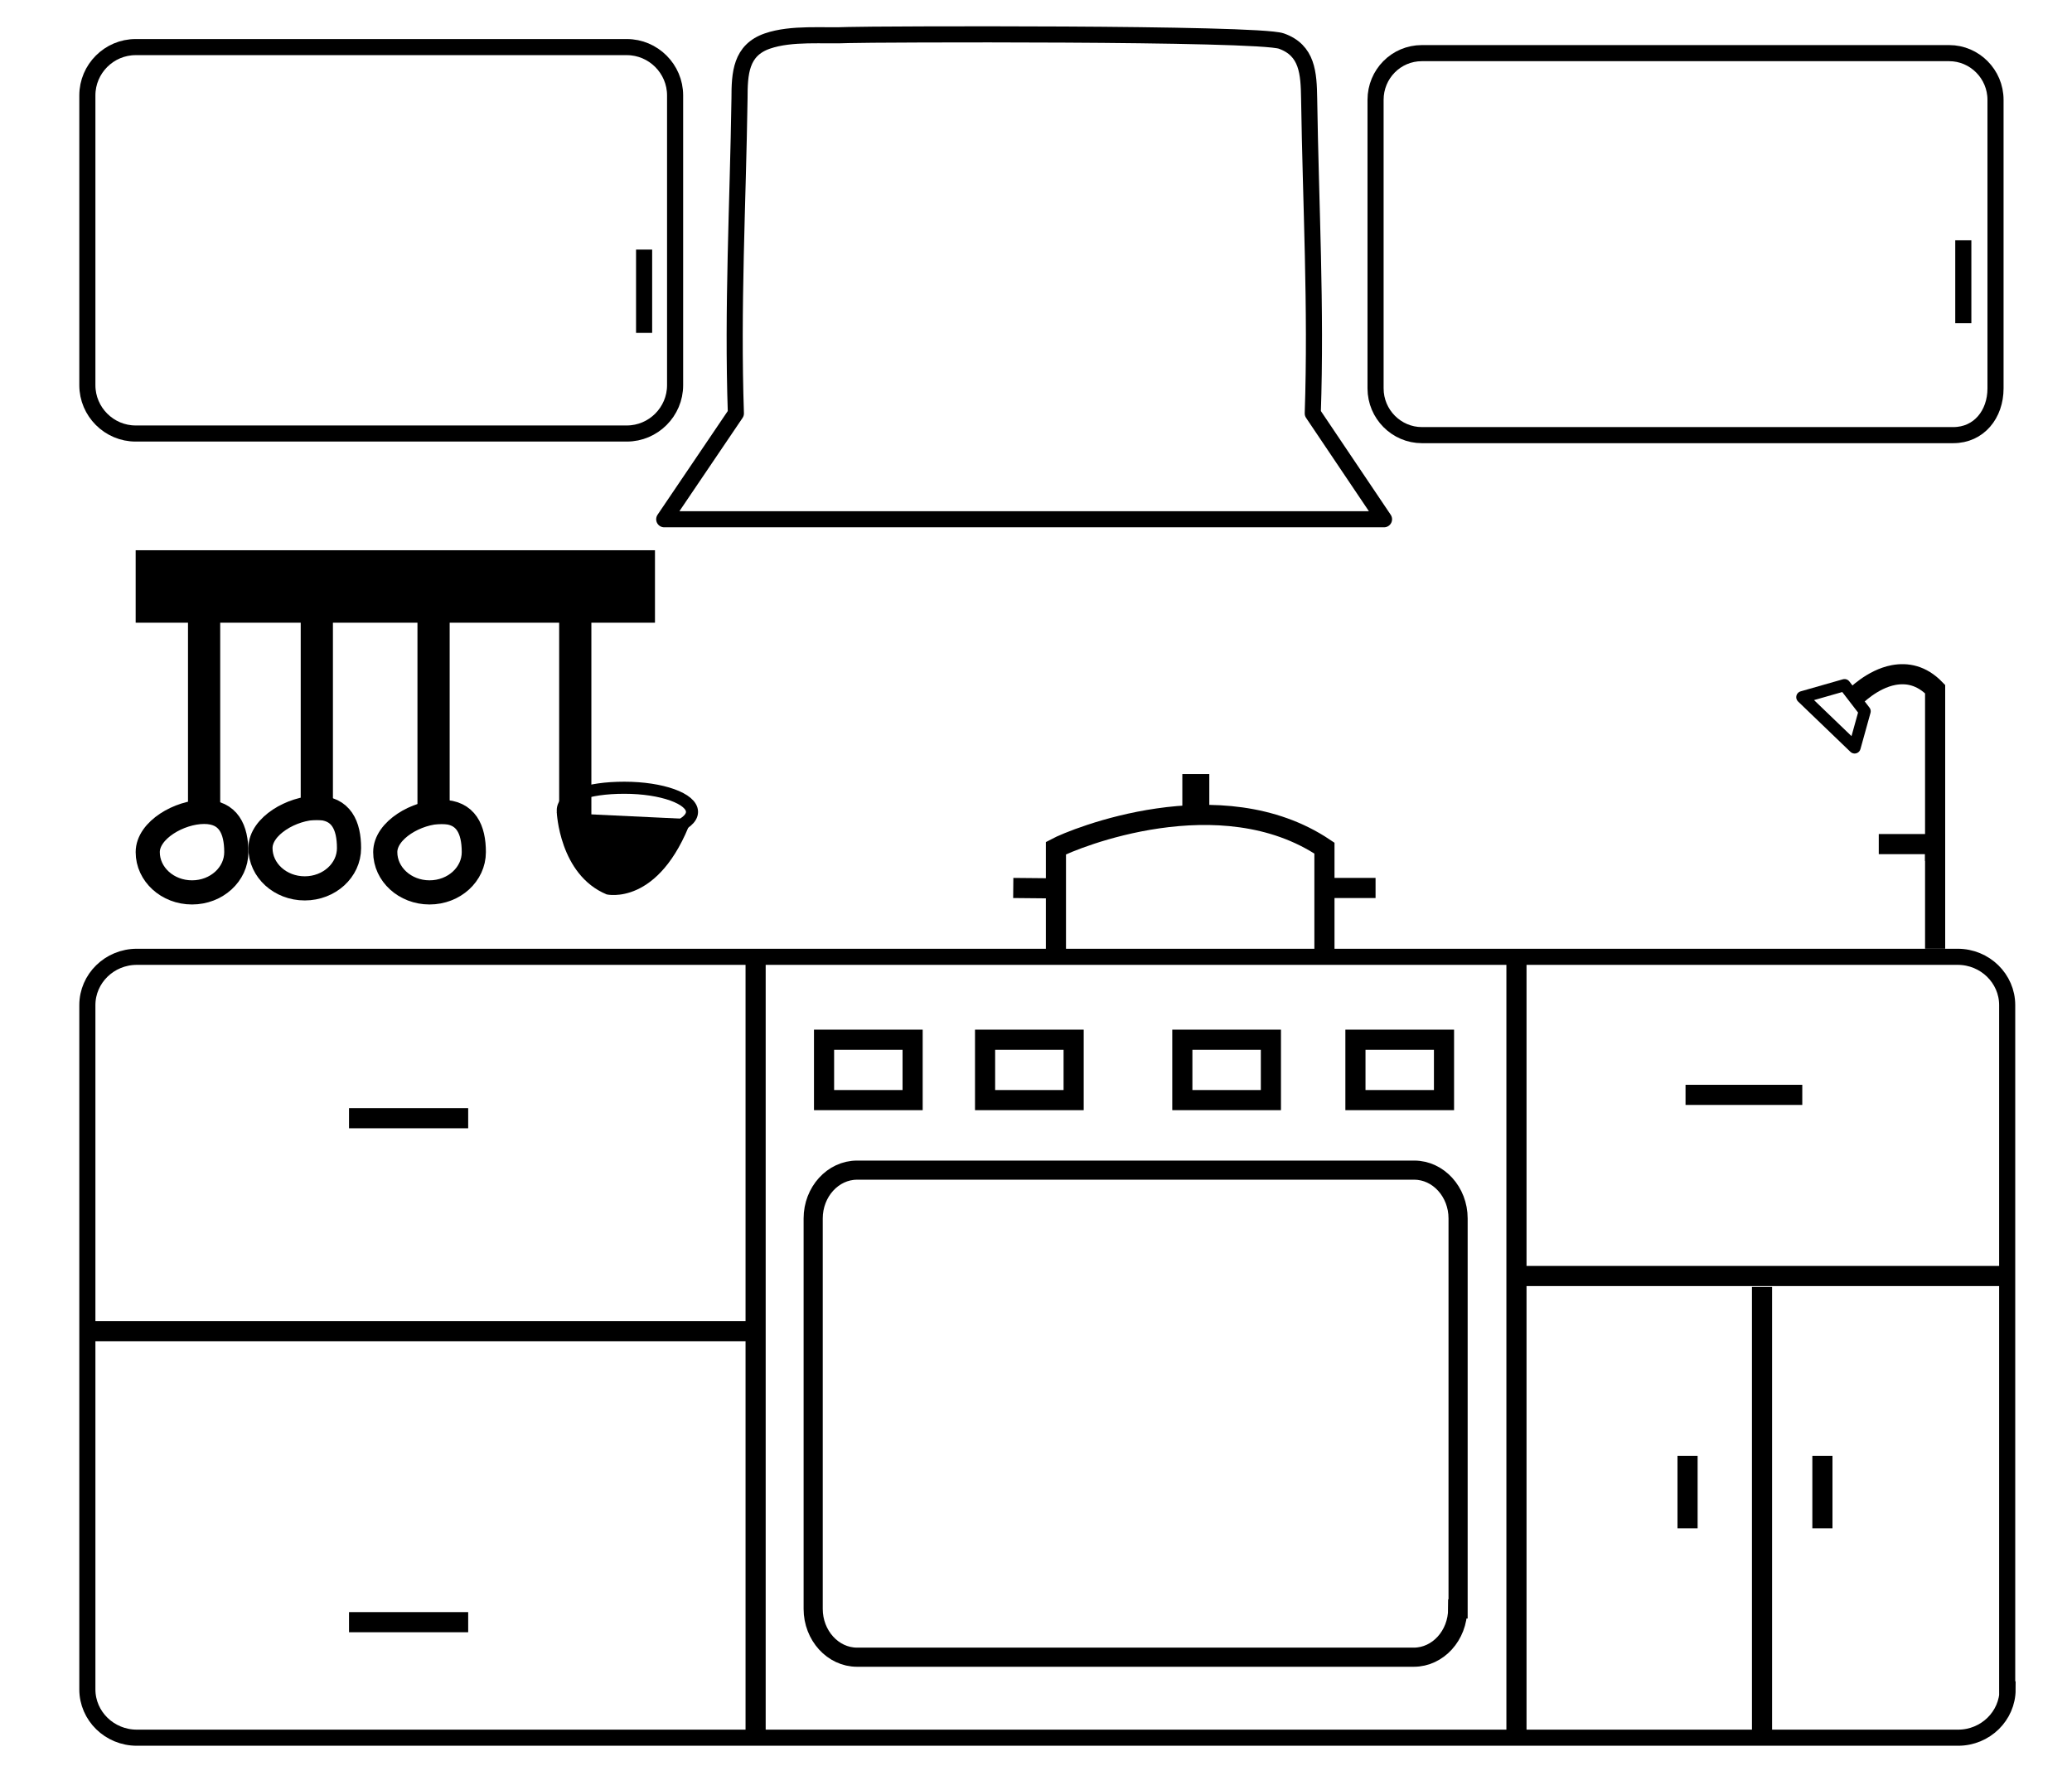 <?xml version="1.0" encoding="utf-8"?>
<!-- Generator: Adobe Illustrator 22.1.0, SVG Export Plug-In . SVG Version: 6.00 Build 0)  -->
<svg version="1.1" id="Layer_1" xmlns="http://www.w3.org/2000/svg" xmlns:xlink="http://www.w3.org/1999/xlink" x="0px" y="0px"
	 viewBox="0 0 514.7 438.7" style="enable-background:new 0 0 514.7 438.7;" xml:space="preserve">
<style type="text/css">
	.st0{fill:none;stroke:#000000;stroke-width:4;stroke-miterlimit:10;}
	.st1{fill:none;stroke:#000000;stroke-width:4;stroke-linejoin:round;stroke-miterlimit:10;}
	.st2{fill:none;stroke:#000000;stroke-width:6;stroke-miterlimit:10;}
	.st3{fill:none;stroke:#000000;stroke-width:5;stroke-miterlimit:10;}
	.st4{fill:none;stroke:#000000;stroke-width:4.755;stroke-miterlimit:10;}
	.st5{fill:none;stroke:#000000;stroke-width:3;stroke-miterlimit:10;}
	.st6{fill:none;stroke:#000000;stroke-width:3;stroke-linecap:square;stroke-linejoin:round;stroke-miterlimit:10;}
	.st7{fill:none;stroke:#000000;stroke-width:4;stroke-linecap:round;stroke-linejoin:round;stroke-miterlimit:10;}
</style>
<path d="M138.3,201.7c0,0,0.6,15.6,12.4,20.5c0,0,13,3.1,21.1-18.7l-31.7-1.5"/>
<path class="st0" d="M167.7,95.7c0,6.6-5.4,12-12,12h-122c-6.6,0-12-5.4-12-12v-72c0-6.6,5.4-12,12-12h122c6.6,0,12,5.4,12,12V95.7z
	"/>
<path class="st1" d="M495.7,96.5c0,6.4-4.1,11.6-10.5,11.6h-132c-6.3,0-11.5-5.2-11.5-11.6V24.8c0-6.4,5.1-11.6,11.5-11.6h131
	c6.3,0,11.5,5.2,11.5,11.6L495.7,96.5L495.7,96.5z"/>
<path class="st0" d="M498.7,419.7c0,6.6-5.5,12-12.3,12H34c-6.8,0-12.3-5.4-12.3-12v-170c0-6.6,5.5-12,12.3-12h452.3
	c6.8,0,12.3,5.4,12.3,12V419.7z"/>
<rect x="33.7" y="136.7" width="129" height="18"/>
<rect x="46.7" y="137.7" width="8" height="65"/>
<path class="st2" d="M58.7,211.7c0,5.5-4.9,10-11,10s-11-4.5-11-10s7.9-10,14-10S58.7,206.1,58.7,211.7z"/>
<rect x="103.7" y="139.7" width="8" height="65"/>
<rect x="138.9" y="139.7" width="8" height="65"/>
<path class="st2" d="M117.7,211.7c0,5.5-4.9,10-11,10s-11-4.5-11-10s7.9-10,14-10S117.7,206.1,117.7,211.7z"/>
<rect x="74.7" y="138.7" width="8" height="65"/>
<path class="st2" d="M86.7,210.7c0,5.5-4.9,10-11,10s-11-4.5-11-10s7.9-10,14-10S86.7,205.1,86.7,210.7z"/>
<line class="st3" x1="187.7" y1="238.7" x2="187.7" y2="431.7"/>
<line class="st3" x1="21.7" y1="330.7" x2="187.7" y2="330.7"/>
<path class="st4" d="M362.1,399.7c0,6.6-4.9,12-10.9,12H212.9c-6,0-10.9-5.4-10.9-12v-97c0-6.6,4.9-12,10.9-12h138.4
	c6,0,10.9,5.4,10.9,12V399.7z"/>
<rect x="204.7" y="258.3" class="st3" width="22" height="15"/>
<line class="st3" x1="437.7" y1="319.7" x2="437.7" y2="431.7"/>
<polyline class="st3" points="498.7,317 376.7,317 376.7,238.7 376.7,431.7 "/>
<line class="st3" x1="418.7" y1="272" x2="447.7" y2="272"/>
<line class="st3" x1="86.7" y1="277.8" x2="116.3" y2="277.8"/>
<line class="st3" x1="86.7" y1="403" x2="116.3" y2="403"/>
<rect x="336.7" y="258.3" class="st3" width="22" height="15"/>
<rect x="293.7" y="258.3" class="st3" width="22" height="15"/>
<rect x="244.7" y="258.3" class="st3" width="22" height="15"/>
<path class="st3" d="M262.3,237.7v-27c4.5-2.4,40.9-17.3,66.7,0v9.9v18.1"/>
<line class="st3" x1="262.3" y1="220.7" x2="251.7" y2="220.6"/>
<line class="st3" x1="329" y1="220.6" x2="341.7" y2="220.6"/>
<rect x="293.7" y="192.3" width="6.7" height="11.3"/>
<line class="st0" x1="487.7" y1="59.7" x2="487.7" y2="80.3"/>
<line class="st0" x1="160" y1="62" x2="160" y2="82.7"/>
<path class="st5" d="M155.1,195.7c9.3,0,16.8,2.7,16.8,6s-7.5,6-16.8,6s-15.3-3.1-15.3-6.4S145.8,195.7,155.1,195.7z"/>
<line class="st3" x1="419.2" y1="361.7" x2="419.2" y2="379.7"/>
<line class="st3" x1="452.7" y1="361.7" x2="452.7" y2="379.7"/>
<polyline class="st3" points="466.7,209.7 480.7,209.7 480.7,235.7 "/>
<path class="st3" d="M460.7,173.2c0,0,4.3-4.5,9.7-5.5c3.3-0.6,6.9,0,10.3,3.5v42.7"/>
<polygon class="st6" points="447.7,173.2 458.2,170.2 463.2,176.7 460.7,185.7 "/>
<path class="st7" d="M326.1,102.7c0.9-26.4-0.5-51.8-0.9-78.2c-0.1-6.3-0.4-12-6.9-14.3c-6-2.1-101.9-1.7-107.5-1.5
	c-6.3,0.3-14.1-0.6-20.2,1.5c-6.6,2.3-6.9,8-6.9,14.3c-0.4,26.4-1.8,51.8-0.9,78.2L165,129h89h0.8h89L326.1,102.7z"/>
</svg>
